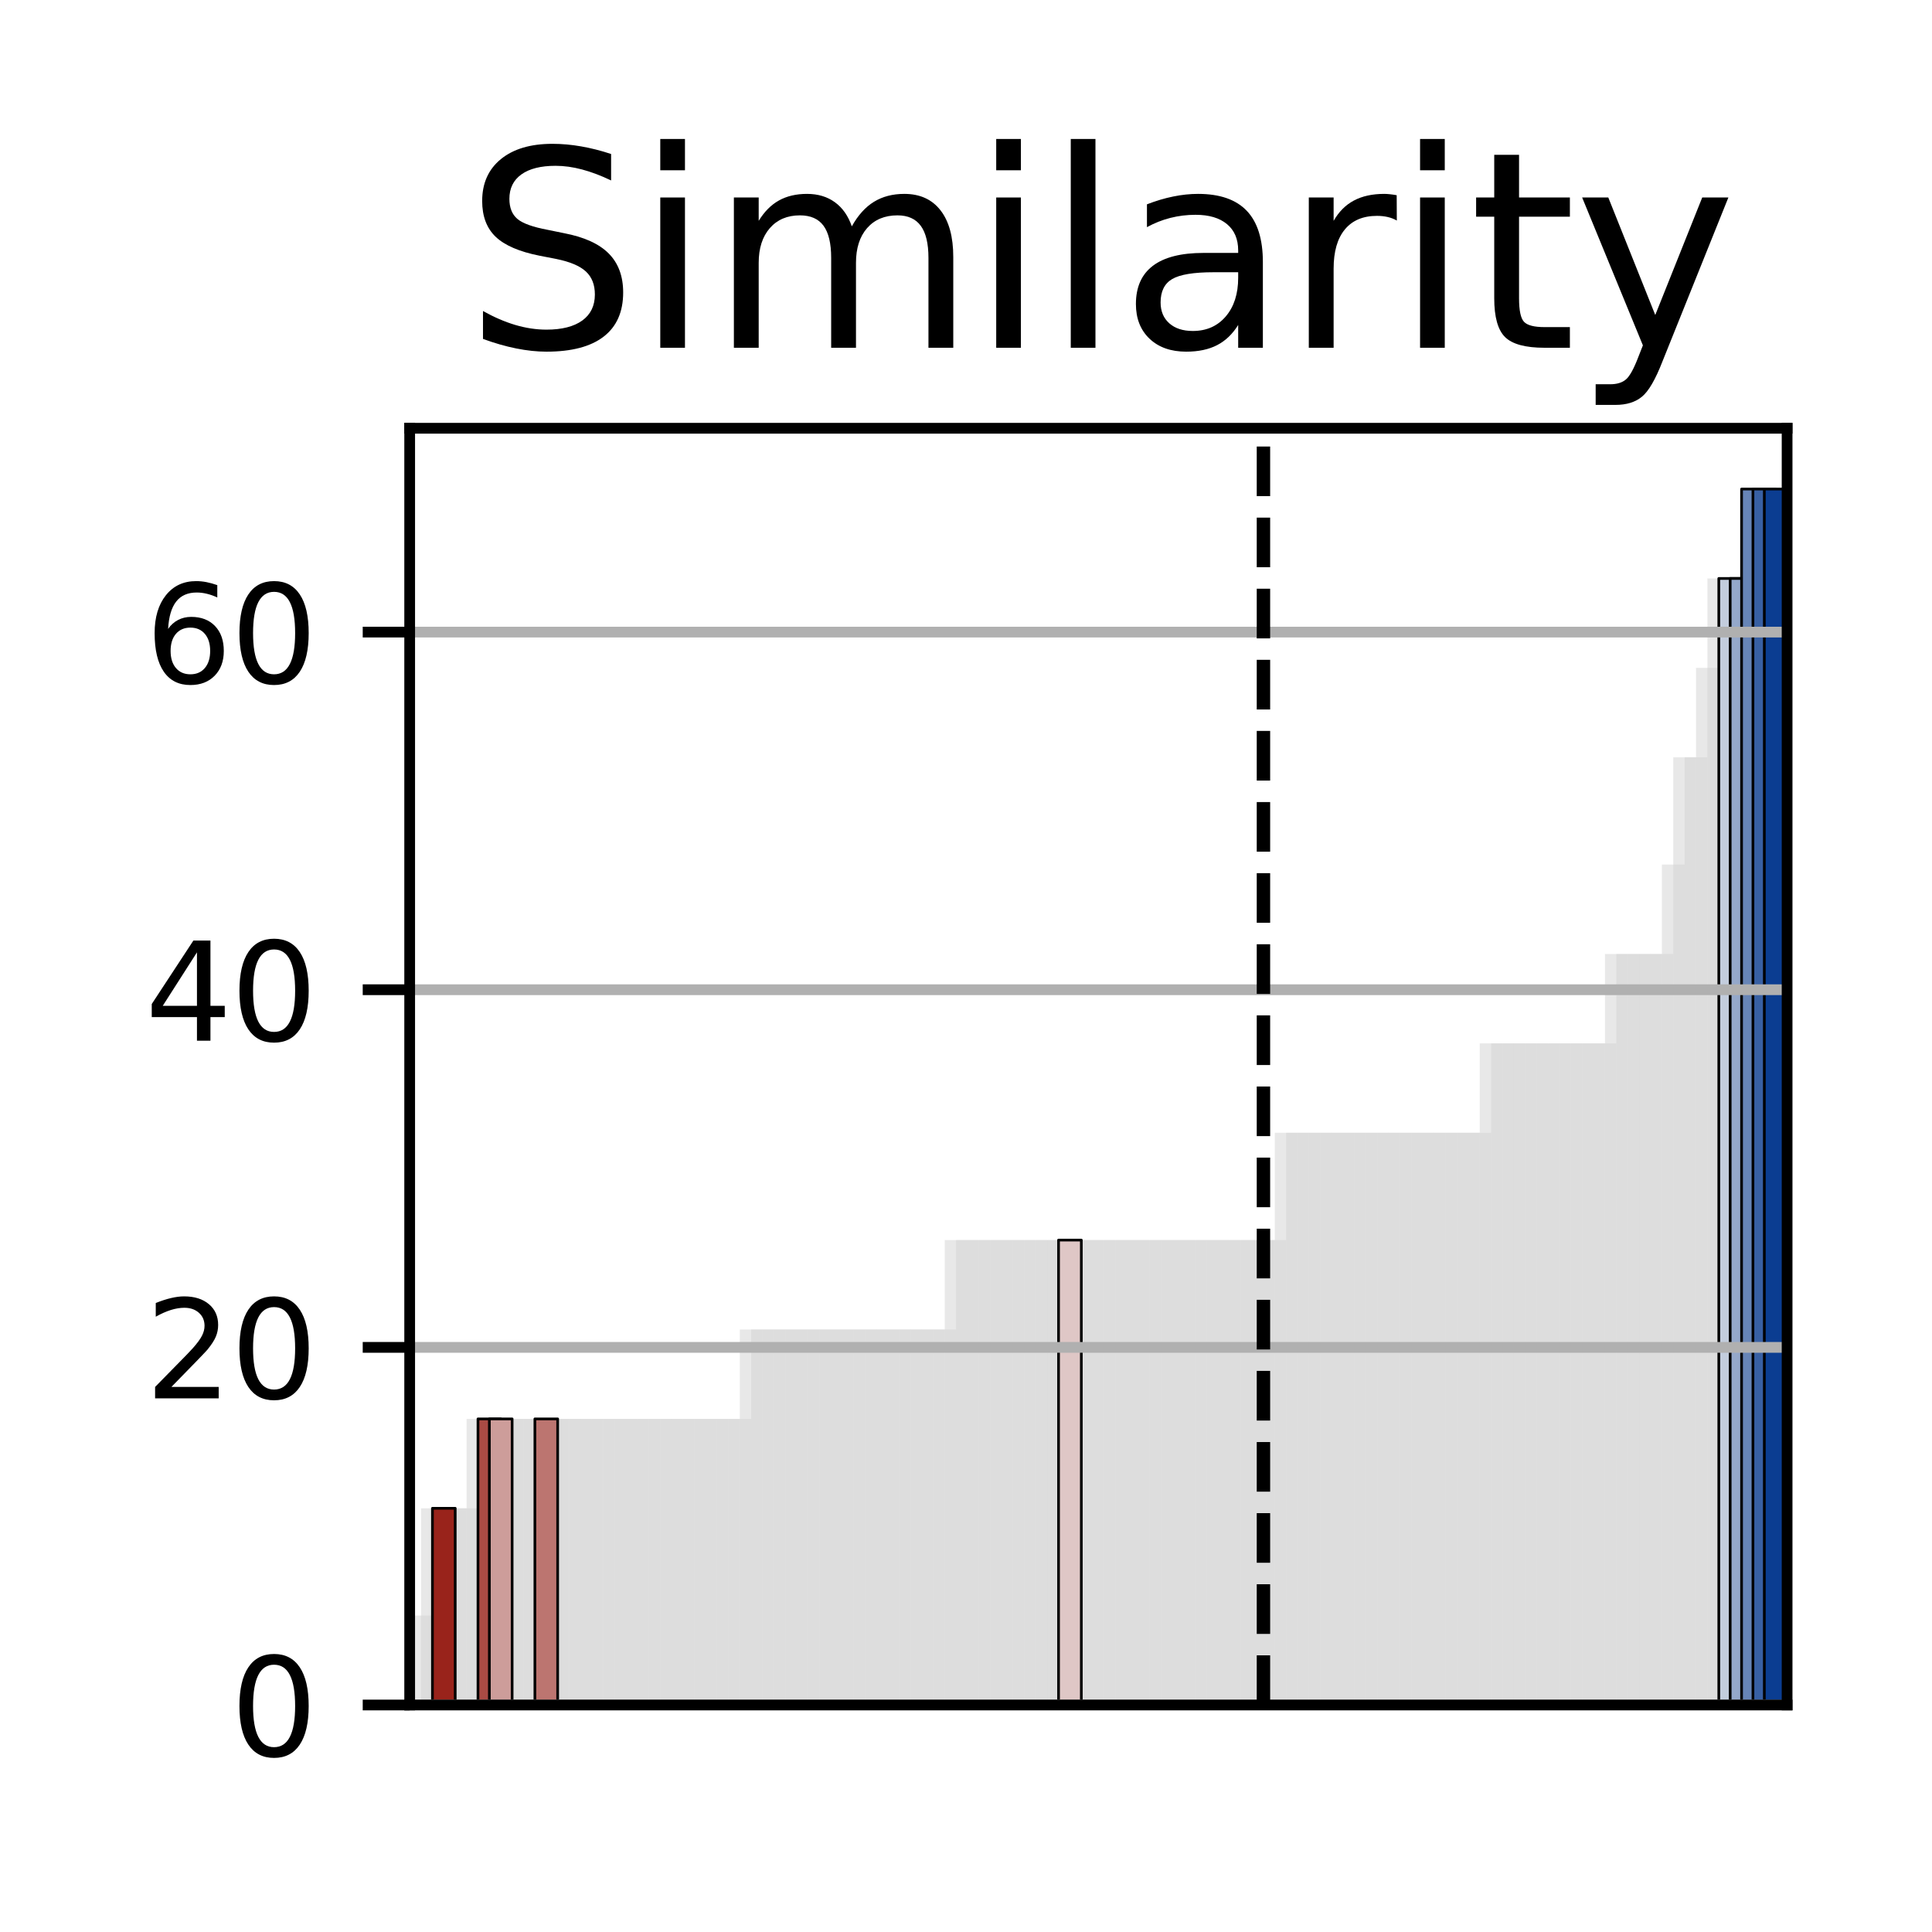 <?xml version="1.0" encoding="utf-8" standalone="no"?>
<!DOCTYPE svg PUBLIC "-//W3C//DTD SVG 1.1//EN"
  "http://www.w3.org/Graphics/SVG/1.1/DTD/svg11.dtd">
<svg xmlns:xlink="http://www.w3.org/1999/xlink" width="144pt" height="144pt" viewBox="0 0 144 144" xmlns="http://www.w3.org/2000/svg" version="1.1">
 <defs>
  <style type="text/css">*{stroke-linejoin: round; stroke-linecap: butt}</style>
 </defs>
 <g id="figure_1">
  <g id="patch_1">
   <path d="M 0 144 
L 144 144 
L 144 0 
L 0 0 
z
" style="fill: #ffffff"/>
  </g>
  <g id="axes_1">
   <g id="patch_2">
    <path d="M 30.535 127.08 
L 133.2 127.08 
L 133.2 31.92 
L 30.535 31.92 
z
" style="fill: #ffffff"/>
   </g>
   <g id="patch_3">
    <path d="M 30.535 127.08 
L 32.232 127.08 
L 32.232 120.416 
L 30.535 120.416 
z
" clip-path="url(#p4cbe5e5d40)" style="fill: #d3d3d3; opacity: 0.5"/>
   </g>
   <g id="patch_4">
    <path d="M 31.383 127.08 
L 33.08 127.08 
L 33.08 112.419 
L 31.383 112.419 
z
" clip-path="url(#p4cbe5e5d40)" style="fill: #d3d3d3; opacity: 0.5"/>
   </g>
   <g id="patch_5">
    <path d="M 32.232 127.08 
L 33.929 127.08 
L 33.929 112.419 
L 32.232 112.419 
z
" clip-path="url(#p4cbe5e5d40)" style="fill: #d3d3d3; opacity: 0.5"/>
   </g>
   <g id="patch_6">
    <path d="M 33.08 127.08 
L 34.777 127.08 
L 34.777 112.419 
L 33.08 112.419 
z
" clip-path="url(#p4cbe5e5d40)" style="fill: #d3d3d3; opacity: 0.5"/>
   </g>
   <g id="patch_7">
    <path d="M 33.929 127.08 
L 35.626 127.08 
L 35.626 112.419 
L 33.929 112.419 
z
" clip-path="url(#p4cbe5e5d40)" style="fill: #d3d3d3; opacity: 0.5"/>
   </g>
   <g id="patch_8">
    <path d="M 34.777 127.08 
L 36.474 127.08 
L 36.474 105.756 
L 34.777 105.756 
z
" clip-path="url(#p4cbe5e5d40)" style="fill: #d3d3d3; opacity: 0.5"/>
   </g>
   <g id="patch_9">
    <path d="M 35.626 127.08 
L 37.323 127.08 
L 37.323 105.756 
L 35.626 105.756 
z
" clip-path="url(#p4cbe5e5d40)" style="fill: #d3d3d3; opacity: 0.5"/>
   </g>
   <g id="patch_10">
    <path d="M 36.474 127.08 
L 38.171 127.08 
L 38.171 105.756 
L 36.474 105.756 
z
" clip-path="url(#p4cbe5e5d40)" style="fill: #d3d3d3; opacity: 0.5"/>
   </g>
   <g id="patch_11">
    <path d="M 37.323 127.08 
L 39.02 127.08 
L 39.02 105.756 
L 37.323 105.756 
z
" clip-path="url(#p4cbe5e5d40)" style="fill: #d3d3d3; opacity: 0.5"/>
   </g>
   <g id="patch_12">
    <path d="M 38.171 127.08 
L 39.868 127.08 
L 39.868 105.756 
L 38.171 105.756 
z
" clip-path="url(#p4cbe5e5d40)" style="fill: #d3d3d3; opacity: 0.5"/>
   </g>
   <g id="patch_13">
    <path d="M 39.02 127.08 
L 40.717 127.08 
L 40.717 105.756 
L 39.02 105.756 
z
" clip-path="url(#p4cbe5e5d40)" style="fill: #d3d3d3; opacity: 0.5"/>
   </g>
   <g id="patch_14">
    <path d="M 39.868 127.08 
L 41.565 127.08 
L 41.565 105.756 
L 39.868 105.756 
z
" clip-path="url(#p4cbe5e5d40)" style="fill: #d3d3d3; opacity: 0.5"/>
   </g>
   <g id="patch_15">
    <path d="M 40.717 127.08 
L 42.414 127.08 
L 42.414 105.756 
L 40.717 105.756 
z
" clip-path="url(#p4cbe5e5d40)" style="fill: #d3d3d3; opacity: 0.5"/>
   </g>
   <g id="patch_16">
    <path d="M 41.565 127.08 
L 43.262 127.08 
L 43.262 105.756 
L 41.565 105.756 
z
" clip-path="url(#p4cbe5e5d40)" style="fill: #d3d3d3; opacity: 0.5"/>
   </g>
   <g id="patch_17">
    <path d="M 42.414 127.08 
L 44.111 127.08 
L 44.111 105.756 
L 42.414 105.756 
z
" clip-path="url(#p4cbe5e5d40)" style="fill: #d3d3d3; opacity: 0.5"/>
   </g>
   <g id="patch_18">
    <path d="M 43.262 127.08 
L 44.959 127.08 
L 44.959 105.756 
L 43.262 105.756 
z
" clip-path="url(#p4cbe5e5d40)" style="fill: #d3d3d3; opacity: 0.5"/>
   </g>
   <g id="patch_19">
    <path d="M 44.111 127.08 
L 45.807 127.08 
L 45.807 105.756 
L 44.111 105.756 
z
" clip-path="url(#p4cbe5e5d40)" style="fill: #d3d3d3; opacity: 0.5"/>
   </g>
   <g id="patch_20">
    <path d="M 44.959 127.08 
L 46.656 127.08 
L 46.656 105.756 
L 44.959 105.756 
z
" clip-path="url(#p4cbe5e5d40)" style="fill: #d3d3d3; opacity: 0.5"/>
   </g>
   <g id="patch_21">
    <path d="M 45.807 127.08 
L 47.504 127.08 
L 47.504 105.756 
L 45.807 105.756 
z
" clip-path="url(#p4cbe5e5d40)" style="fill: #d3d3d3; opacity: 0.5"/>
   </g>
   <g id="patch_22">
    <path d="M 46.656 127.08 
L 48.353 127.08 
L 48.353 105.756 
L 46.656 105.756 
z
" clip-path="url(#p4cbe5e5d40)" style="fill: #d3d3d3; opacity: 0.5"/>
   </g>
   <g id="patch_23">
    <path d="M 47.504 127.08 
L 49.201 127.08 
L 49.201 105.756 
L 47.504 105.756 
z
" clip-path="url(#p4cbe5e5d40)" style="fill: #d3d3d3; opacity: 0.5"/>
   </g>
   <g id="patch_24">
    <path d="M 48.353 127.08 
L 50.05 127.08 
L 50.05 105.756 
L 48.353 105.756 
z
" clip-path="url(#p4cbe5e5d40)" style="fill: #d3d3d3; opacity: 0.5"/>
   </g>
   <g id="patch_25">
    <path d="M 49.201 127.08 
L 50.898 127.08 
L 50.898 105.756 
L 49.201 105.756 
z
" clip-path="url(#p4cbe5e5d40)" style="fill: #d3d3d3; opacity: 0.5"/>
   </g>
   <g id="patch_26">
    <path d="M 50.05 127.08 
L 51.747 127.08 
L 51.747 105.756 
L 50.05 105.756 
z
" clip-path="url(#p4cbe5e5d40)" style="fill: #d3d3d3; opacity: 0.5"/>
   </g>
   <g id="patch_27">
    <path d="M 50.898 127.08 
L 52.595 127.08 
L 52.595 105.756 
L 50.898 105.756 
z
" clip-path="url(#p4cbe5e5d40)" style="fill: #d3d3d3; opacity: 0.5"/>
   </g>
   <g id="patch_28">
    <path d="M 51.747 127.08 
L 53.444 127.08 
L 53.444 105.756 
L 51.747 105.756 
z
" clip-path="url(#p4cbe5e5d40)" style="fill: #d3d3d3; opacity: 0.5"/>
   </g>
   <g id="patch_29">
    <path d="M 52.595 127.08 
L 54.292 127.08 
L 54.292 105.756 
L 52.595 105.756 
z
" clip-path="url(#p4cbe5e5d40)" style="fill: #d3d3d3; opacity: 0.5"/>
   </g>
   <g id="patch_30">
    <path d="M 53.444 127.08 
L 55.141 127.08 
L 55.141 105.756 
L 53.444 105.756 
z
" clip-path="url(#p4cbe5e5d40)" style="fill: #d3d3d3; opacity: 0.5"/>
   </g>
   <g id="patch_31">
    <path d="M 54.292 127.08 
L 55.989 127.08 
L 55.989 105.756 
L 54.292 105.756 
z
" clip-path="url(#p4cbe5e5d40)" style="fill: #d3d3d3; opacity: 0.5"/>
   </g>
   <g id="patch_32">
    <path d="M 55.141 127.08 
L 56.838 127.08 
L 56.838 99.092 
L 55.141 99.092 
z
" clip-path="url(#p4cbe5e5d40)" style="fill: #d3d3d3; opacity: 0.5"/>
   </g>
   <g id="patch_33">
    <path d="M 55.989 127.08 
L 57.686 127.08 
L 57.686 99.092 
L 55.989 99.092 
z
" clip-path="url(#p4cbe5e5d40)" style="fill: #d3d3d3; opacity: 0.5"/>
   </g>
   <g id="patch_34">
    <path d="M 56.838 127.08 
L 58.535 127.08 
L 58.535 99.092 
L 56.838 99.092 
z
" clip-path="url(#p4cbe5e5d40)" style="fill: #d3d3d3; opacity: 0.5"/>
   </g>
   <g id="patch_35">
    <path d="M 57.686 127.08 
L 59.383 127.08 
L 59.383 99.092 
L 57.686 99.092 
z
" clip-path="url(#p4cbe5e5d40)" style="fill: #d3d3d3; opacity: 0.5"/>
   </g>
   <g id="patch_36">
    <path d="M 58.535 127.08 
L 60.231 127.08 
L 60.231 99.092 
L 58.535 99.092 
z
" clip-path="url(#p4cbe5e5d40)" style="fill: #d3d3d3; opacity: 0.5"/>
   </g>
   <g id="patch_37">
    <path d="M 59.383 127.08 
L 61.08 127.08 
L 61.08 99.092 
L 59.383 99.092 
z
" clip-path="url(#p4cbe5e5d40)" style="fill: #d3d3d3; opacity: 0.5"/>
   </g>
   <g id="patch_38">
    <path d="M 60.231 127.08 
L 61.928 127.08 
L 61.928 99.092 
L 60.231 99.092 
z
" clip-path="url(#p4cbe5e5d40)" style="fill: #d3d3d3; opacity: 0.5"/>
   </g>
   <g id="patch_39">
    <path d="M 61.08 127.08 
L 62.777 127.08 
L 62.777 99.092 
L 61.08 99.092 
z
" clip-path="url(#p4cbe5e5d40)" style="fill: #d3d3d3; opacity: 0.5"/>
   </g>
   <g id="patch_40">
    <path d="M 61.928 127.08 
L 63.625 127.08 
L 63.625 99.092 
L 61.928 99.092 
z
" clip-path="url(#p4cbe5e5d40)" style="fill: #d3d3d3; opacity: 0.5"/>
   </g>
   <g id="patch_41">
    <path d="M 62.777 127.08 
L 64.474 127.08 
L 64.474 99.092 
L 62.777 99.092 
z
" clip-path="url(#p4cbe5e5d40)" style="fill: #d3d3d3; opacity: 0.5"/>
   </g>
   <g id="patch_42">
    <path d="M 63.625 127.08 
L 65.322 127.08 
L 65.322 99.092 
L 63.625 99.092 
z
" clip-path="url(#p4cbe5e5d40)" style="fill: #d3d3d3; opacity: 0.5"/>
   </g>
   <g id="patch_43">
    <path d="M 64.474 127.08 
L 66.171 127.08 
L 66.171 99.092 
L 64.474 99.092 
z
" clip-path="url(#p4cbe5e5d40)" style="fill: #d3d3d3; opacity: 0.5"/>
   </g>
   <g id="patch_44">
    <path d="M 65.322 127.08 
L 67.019 127.08 
L 67.019 99.092 
L 65.322 99.092 
z
" clip-path="url(#p4cbe5e5d40)" style="fill: #d3d3d3; opacity: 0.5"/>
   </g>
   <g id="patch_45">
    <path d="M 66.171 127.08 
L 67.868 127.08 
L 67.868 99.092 
L 66.171 99.092 
z
" clip-path="url(#p4cbe5e5d40)" style="fill: #d3d3d3; opacity: 0.5"/>
   </g>
   <g id="patch_46">
    <path d="M 67.019 127.08 
L 68.716 127.08 
L 68.716 99.092 
L 67.019 99.092 
z
" clip-path="url(#p4cbe5e5d40)" style="fill: #d3d3d3; opacity: 0.5"/>
   </g>
   <g id="patch_47">
    <path d="M 67.868 127.08 
L 69.565 127.08 
L 69.565 99.092 
L 67.868 99.092 
z
" clip-path="url(#p4cbe5e5d40)" style="fill: #d3d3d3; opacity: 0.5"/>
   </g>
   <g id="patch_48">
    <path d="M 68.716 127.08 
L 70.413 127.08 
L 70.413 99.092 
L 68.716 99.092 
z
" clip-path="url(#p4cbe5e5d40)" style="fill: #d3d3d3; opacity: 0.5"/>
   </g>
   <g id="patch_49">
    <path d="M 69.565 127.08 
L 71.262 127.08 
L 71.262 99.092 
L 69.565 99.092 
z
" clip-path="url(#p4cbe5e5d40)" style="fill: #d3d3d3; opacity: 0.5"/>
   </g>
   <g id="patch_50">
    <path d="M 70.413 127.08 
L 72.11 127.08 
L 72.11 92.428 
L 70.413 92.428 
z
" clip-path="url(#p4cbe5e5d40)" style="fill: #d3d3d3; opacity: 0.5"/>
   </g>
   <g id="patch_51">
    <path d="M 71.262 127.08 
L 72.959 127.08 
L 72.959 92.428 
L 71.262 92.428 
z
" clip-path="url(#p4cbe5e5d40)" style="fill: #d3d3d3; opacity: 0.5"/>
   </g>
   <g id="patch_52">
    <path d="M 72.11 127.08 
L 73.807 127.08 
L 73.807 92.428 
L 72.11 92.428 
z
" clip-path="url(#p4cbe5e5d40)" style="fill: #d3d3d3; opacity: 0.5"/>
   </g>
   <g id="patch_53">
    <path d="M 72.959 127.08 
L 74.655 127.08 
L 74.655 92.428 
L 72.959 92.428 
z
" clip-path="url(#p4cbe5e5d40)" style="fill: #d3d3d3; opacity: 0.5"/>
   </g>
   <g id="patch_54">
    <path d="M 73.807 127.08 
L 75.504 127.08 
L 75.504 92.428 
L 73.807 92.428 
z
" clip-path="url(#p4cbe5e5d40)" style="fill: #d3d3d3; opacity: 0.5"/>
   </g>
   <g id="patch_55">
    <path d="M 74.655 127.08 
L 76.352 127.08 
L 76.352 92.428 
L 74.655 92.428 
z
" clip-path="url(#p4cbe5e5d40)" style="fill: #d3d3d3; opacity: 0.5"/>
   </g>
   <g id="patch_56">
    <path d="M 75.504 127.08 
L 77.201 127.08 
L 77.201 92.428 
L 75.504 92.428 
z
" clip-path="url(#p4cbe5e5d40)" style="fill: #d3d3d3; opacity: 0.5"/>
   </g>
   <g id="patch_57">
    <path d="M 76.352 127.08 
L 78.049 127.08 
L 78.049 92.428 
L 76.352 92.428 
z
" clip-path="url(#p4cbe5e5d40)" style="fill: #d3d3d3; opacity: 0.5"/>
   </g>
   <g id="patch_58">
    <path d="M 77.201 127.08 
L 78.898 127.08 
L 78.898 92.428 
L 77.201 92.428 
z
" clip-path="url(#p4cbe5e5d40)" style="fill: #d3d3d3; opacity: 0.5"/>
   </g>
   <g id="patch_59">
    <path d="M 78.049 127.08 
L 79.746 127.08 
L 79.746 92.428 
L 78.049 92.428 
z
" clip-path="url(#p4cbe5e5d40)" style="fill: #d3d3d3; opacity: 0.5"/>
   </g>
   <g id="patch_60">
    <path d="M 78.898 127.08 
L 80.595 127.08 
L 80.595 92.428 
L 78.898 92.428 
z
" clip-path="url(#p4cbe5e5d40)" style="fill: #d3d3d3; opacity: 0.5"/>
   </g>
   <g id="patch_61">
    <path d="M 79.746 127.08 
L 81.443 127.08 
L 81.443 92.428 
L 79.746 92.428 
z
" clip-path="url(#p4cbe5e5d40)" style="fill: #d3d3d3; opacity: 0.5"/>
   </g>
   <g id="patch_62">
    <path d="M 80.595 127.08 
L 82.292 127.08 
L 82.292 92.428 
L 80.595 92.428 
z
" clip-path="url(#p4cbe5e5d40)" style="fill: #d3d3d3; opacity: 0.5"/>
   </g>
   <g id="patch_63">
    <path d="M 81.443 127.08 
L 83.14 127.08 
L 83.14 92.428 
L 81.443 92.428 
z
" clip-path="url(#p4cbe5e5d40)" style="fill: #d3d3d3; opacity: 0.5"/>
   </g>
   <g id="patch_64">
    <path d="M 82.292 127.08 
L 83.989 127.08 
L 83.989 92.428 
L 82.292 92.428 
z
" clip-path="url(#p4cbe5e5d40)" style="fill: #d3d3d3; opacity: 0.5"/>
   </g>
   <g id="patch_65">
    <path d="M 83.14 127.08 
L 84.837 127.08 
L 84.837 92.428 
L 83.14 92.428 
z
" clip-path="url(#p4cbe5e5d40)" style="fill: #d3d3d3; opacity: 0.5"/>
   </g>
   <g id="patch_66">
    <path d="M 83.989 127.08 
L 85.686 127.08 
L 85.686 92.428 
L 83.989 92.428 
z
" clip-path="url(#p4cbe5e5d40)" style="fill: #d3d3d3; opacity: 0.5"/>
   </g>
   <g id="patch_67">
    <path d="M 84.837 127.08 
L 86.534 127.08 
L 86.534 92.428 
L 84.837 92.428 
z
" clip-path="url(#p4cbe5e5d40)" style="fill: #d3d3d3; opacity: 0.5"/>
   </g>
   <g id="patch_68">
    <path d="M 85.686 127.08 
L 87.383 127.08 
L 87.383 92.428 
L 85.686 92.428 
z
" clip-path="url(#p4cbe5e5d40)" style="fill: #d3d3d3; opacity: 0.5"/>
   </g>
   <g id="patch_69">
    <path d="M 86.534 127.08 
L 88.231 127.08 
L 88.231 92.428 
L 86.534 92.428 
z
" clip-path="url(#p4cbe5e5d40)" style="fill: #d3d3d3; opacity: 0.5"/>
   </g>
   <g id="patch_70">
    <path d="M 87.383 127.08 
L 89.08 127.08 
L 89.08 92.428 
L 87.383 92.428 
z
" clip-path="url(#p4cbe5e5d40)" style="fill: #d3d3d3; opacity: 0.5"/>
   </g>
   <g id="patch_71">
    <path d="M 88.231 127.08 
L 89.928 127.08 
L 89.928 92.428 
L 88.231 92.428 
z
" clip-path="url(#p4cbe5e5d40)" style="fill: #d3d3d3; opacity: 0.5"/>
   </g>
   <g id="patch_72">
    <path d="M 89.08 127.08 
L 90.776 127.08 
L 90.776 92.428 
L 89.08 92.428 
z
" clip-path="url(#p4cbe5e5d40)" style="fill: #d3d3d3; opacity: 0.5"/>
   </g>
   <g id="patch_73">
    <path d="M 89.928 127.08 
L 91.625 127.08 
L 91.625 92.428 
L 89.928 92.428 
z
" clip-path="url(#p4cbe5e5d40)" style="fill: #d3d3d3; opacity: 0.5"/>
   </g>
   <g id="patch_74">
    <path d="M 90.776 127.08 
L 92.473 127.08 
L 92.473 92.428 
L 90.776 92.428 
z
" clip-path="url(#p4cbe5e5d40)" style="fill: #d3d3d3; opacity: 0.5"/>
   </g>
   <g id="patch_75">
    <path d="M 91.625 127.08 
L 93.322 127.08 
L 93.322 92.428 
L 91.625 92.428 
z
" clip-path="url(#p4cbe5e5d40)" style="fill: #d3d3d3; opacity: 0.5"/>
   </g>
   <g id="patch_76">
    <path d="M 92.473 127.08 
L 94.17 127.08 
L 94.17 92.428 
L 92.473 92.428 
z
" clip-path="url(#p4cbe5e5d40)" style="fill: #d3d3d3; opacity: 0.5"/>
   </g>
   <g id="patch_77">
    <path d="M 93.322 127.08 
L 95.019 127.08 
L 95.019 92.428 
L 93.322 92.428 
z
" clip-path="url(#p4cbe5e5d40)" style="fill: #d3d3d3; opacity: 0.5"/>
   </g>
   <g id="patch_78">
    <path d="M 94.17 127.08 
L 95.867 127.08 
L 95.867 92.428 
L 94.17 92.428 
z
" clip-path="url(#p4cbe5e5d40)" style="fill: #d3d3d3; opacity: 0.5"/>
   </g>
   <g id="patch_79">
    <path d="M 95.019 127.08 
L 96.716 127.08 
L 96.716 84.431 
L 95.019 84.431 
z
" clip-path="url(#p4cbe5e5d40)" style="fill: #d3d3d3; opacity: 0.5"/>
   </g>
   <g id="patch_80">
    <path d="M 95.867 127.08 
L 97.564 127.08 
L 97.564 84.431 
L 95.867 84.431 
z
" clip-path="url(#p4cbe5e5d40)" style="fill: #d3d3d3; opacity: 0.5"/>
   </g>
   <g id="patch_81">
    <path d="M 96.716 127.08 
L 98.413 127.08 
L 98.413 84.431 
L 96.716 84.431 
z
" clip-path="url(#p4cbe5e5d40)" style="fill: #d3d3d3; opacity: 0.5"/>
   </g>
   <g id="patch_82">
    <path d="M 97.564 127.08 
L 99.261 127.08 
L 99.261 84.431 
L 97.564 84.431 
z
" clip-path="url(#p4cbe5e5d40)" style="fill: #d3d3d3; opacity: 0.5"/>
   </g>
   <g id="patch_83">
    <path d="M 98.413 127.08 
L 100.11 127.08 
L 100.11 84.431 
L 98.413 84.431 
z
" clip-path="url(#p4cbe5e5d40)" style="fill: #d3d3d3; opacity: 0.5"/>
   </g>
   <g id="patch_84">
    <path d="M 99.261 127.08 
L 100.958 127.08 
L 100.958 84.431 
L 99.261 84.431 
z
" clip-path="url(#p4cbe5e5d40)" style="fill: #d3d3d3; opacity: 0.5"/>
   </g>
   <g id="patch_85">
    <path d="M 100.11 127.08 
L 101.807 127.08 
L 101.807 84.431 
L 100.11 84.431 
z
" clip-path="url(#p4cbe5e5d40)" style="fill: #d3d3d3; opacity: 0.5"/>
   </g>
   <g id="patch_86">
    <path d="M 100.958 127.08 
L 102.655 127.08 
L 102.655 84.431 
L 100.958 84.431 
z
" clip-path="url(#p4cbe5e5d40)" style="fill: #d3d3d3; opacity: 0.5"/>
   </g>
   <g id="patch_87">
    <path d="M 101.807 127.08 
L 103.504 127.08 
L 103.504 84.431 
L 101.807 84.431 
z
" clip-path="url(#p4cbe5e5d40)" style="fill: #d3d3d3; opacity: 0.5"/>
   </g>
   <g id="patch_88">
    <path d="M 102.655 127.08 
L 104.352 127.08 
L 104.352 84.431 
L 102.655 84.431 
z
" clip-path="url(#p4cbe5e5d40)" style="fill: #d3d3d3; opacity: 0.5"/>
   </g>
   <g id="patch_89">
    <path d="M 103.504 127.08 
L 105.2 127.08 
L 105.2 84.431 
L 103.504 84.431 
z
" clip-path="url(#p4cbe5e5d40)" style="fill: #d3d3d3; opacity: 0.5"/>
   </g>
   <g id="patch_90">
    <path d="M 104.352 127.08 
L 106.049 127.08 
L 106.049 84.431 
L 104.352 84.431 
z
" clip-path="url(#p4cbe5e5d40)" style="fill: #d3d3d3; opacity: 0.5"/>
   </g>
   <g id="patch_91">
    <path d="M 105.2 127.08 
L 106.897 127.08 
L 106.897 84.431 
L 105.2 84.431 
z
" clip-path="url(#p4cbe5e5d40)" style="fill: #d3d3d3; opacity: 0.5"/>
   </g>
   <g id="patch_92">
    <path d="M 106.049 127.08 
L 107.746 127.08 
L 107.746 84.431 
L 106.049 84.431 
z
" clip-path="url(#p4cbe5e5d40)" style="fill: #d3d3d3; opacity: 0.5"/>
   </g>
   <g id="patch_93">
    <path d="M 106.897 127.08 
L 108.594 127.08 
L 108.594 84.431 
L 106.897 84.431 
z
" clip-path="url(#p4cbe5e5d40)" style="fill: #d3d3d3; opacity: 0.5"/>
   </g>
   <g id="patch_94">
    <path d="M 107.746 127.08 
L 109.443 127.08 
L 109.443 84.431 
L 107.746 84.431 
z
" clip-path="url(#p4cbe5e5d40)" style="fill: #d3d3d3; opacity: 0.5"/>
   </g>
   <g id="patch_95">
    <path d="M 108.594 127.08 
L 110.291 127.08 
L 110.291 84.431 
L 108.594 84.431 
z
" clip-path="url(#p4cbe5e5d40)" style="fill: #d3d3d3; opacity: 0.5"/>
   </g>
   <g id="patch_96">
    <path d="M 109.443 127.08 
L 111.14 127.08 
L 111.14 84.431 
L 109.443 84.431 
z
" clip-path="url(#p4cbe5e5d40)" style="fill: #d3d3d3; opacity: 0.5"/>
   </g>
   <g id="patch_97">
    <path d="M 110.291 127.08 
L 111.988 127.08 
L 111.988 77.767 
L 110.291 77.767 
z
" clip-path="url(#p4cbe5e5d40)" style="fill: #d3d3d3; opacity: 0.5"/>
   </g>
   <g id="patch_98">
    <path d="M 111.14 127.08 
L 112.837 127.08 
L 112.837 77.767 
L 111.14 77.767 
z
" clip-path="url(#p4cbe5e5d40)" style="fill: #d3d3d3; opacity: 0.5"/>
   </g>
   <g id="patch_99">
    <path d="M 111.988 127.08 
L 113.685 127.08 
L 113.685 77.767 
L 111.988 77.767 
z
" clip-path="url(#p4cbe5e5d40)" style="fill: #d3d3d3; opacity: 0.5"/>
   </g>
   <g id="patch_100">
    <path d="M 112.837 127.08 
L 114.534 127.08 
L 114.534 77.767 
L 112.837 77.767 
z
" clip-path="url(#p4cbe5e5d40)" style="fill: #d3d3d3; opacity: 0.5"/>
   </g>
   <g id="patch_101">
    <path d="M 113.685 127.08 
L 115.382 127.08 
L 115.382 77.767 
L 113.685 77.767 
z
" clip-path="url(#p4cbe5e5d40)" style="fill: #d3d3d3; opacity: 0.5"/>
   </g>
   <g id="patch_102">
    <path d="M 114.534 127.08 
L 116.231 127.08 
L 116.231 77.767 
L 114.534 77.767 
z
" clip-path="url(#p4cbe5e5d40)" style="fill: #d3d3d3; opacity: 0.5"/>
   </g>
   <g id="patch_103">
    <path d="M 115.382 127.08 
L 117.079 127.08 
L 117.079 77.767 
L 115.382 77.767 
z
" clip-path="url(#p4cbe5e5d40)" style="fill: #d3d3d3; opacity: 0.5"/>
   </g>
   <g id="patch_104">
    <path d="M 116.231 127.08 
L 117.928 127.08 
L 117.928 77.767 
L 116.231 77.767 
z
" clip-path="url(#p4cbe5e5d40)" style="fill: #d3d3d3; opacity: 0.5"/>
   </g>
   <g id="patch_105">
    <path d="M 117.079 127.08 
L 118.776 127.08 
L 118.776 77.767 
L 117.079 77.767 
z
" clip-path="url(#p4cbe5e5d40)" style="fill: #d3d3d3; opacity: 0.5"/>
   </g>
   <g id="patch_106">
    <path d="M 117.928 127.08 
L 119.624 127.08 
L 119.624 77.767 
L 117.928 77.767 
z
" clip-path="url(#p4cbe5e5d40)" style="fill: #d3d3d3; opacity: 0.5"/>
   </g>
   <g id="patch_107">
    <path d="M 118.776 127.08 
L 120.473 127.08 
L 120.473 77.767 
L 118.776 77.767 
z
" clip-path="url(#p4cbe5e5d40)" style="fill: #d3d3d3; opacity: 0.5"/>
   </g>
   <g id="patch_108">
    <path d="M 119.624 127.08 
L 121.321 127.08 
L 121.321 71.104 
L 119.624 71.104 
z
" clip-path="url(#p4cbe5e5d40)" style="fill: #d3d3d3; opacity: 0.5"/>
   </g>
   <g id="patch_109">
    <path d="M 120.473 127.08 
L 122.17 127.08 
L 122.17 71.104 
L 120.473 71.104 
z
" clip-path="url(#p4cbe5e5d40)" style="fill: #d3d3d3; opacity: 0.5"/>
   </g>
   <g id="patch_110">
    <path d="M 121.321 127.08 
L 123.018 127.08 
L 123.018 71.104 
L 121.321 71.104 
z
" clip-path="url(#p4cbe5e5d40)" style="fill: #d3d3d3; opacity: 0.5"/>
   </g>
   <g id="patch_111">
    <path d="M 122.17 127.08 
L 123.867 127.08 
L 123.867 71.104 
L 122.17 71.104 
z
" clip-path="url(#p4cbe5e5d40)" style="fill: #d3d3d3; opacity: 0.5"/>
   </g>
   <g id="patch_112">
    <path d="M 123.018 127.08 
L 124.715 127.08 
L 124.715 71.104 
L 123.018 71.104 
z
" clip-path="url(#p4cbe5e5d40)" style="fill: #d3d3d3; opacity: 0.5"/>
   </g>
   <g id="patch_113">
    <path d="M 123.867 127.08 
L 125.564 127.08 
L 125.564 64.44 
L 123.867 64.44 
z
" clip-path="url(#p4cbe5e5d40)" style="fill: #d3d3d3; opacity: 0.5"/>
   </g>
   <g id="patch_114">
    <path d="M 124.715 127.08 
L 126.412 127.08 
L 126.412 56.443 
L 124.715 56.443 
z
" clip-path="url(#p4cbe5e5d40)" style="fill: #d3d3d3; opacity: 0.5"/>
   </g>
   <g id="patch_115">
    <path d="M 125.564 127.08 
L 127.261 127.08 
L 127.261 56.443 
L 125.564 56.443 
z
" clip-path="url(#p4cbe5e5d40)" style="fill: #d3d3d3; opacity: 0.5"/>
   </g>
   <g id="patch_116">
    <path d="M 126.412 127.08 
L 128.109 127.08 
L 128.109 49.779 
L 126.412 49.779 
z
" clip-path="url(#p4cbe5e5d40)" style="fill: #d3d3d3; opacity: 0.5"/>
   </g>
   <g id="patch_117">
    <path d="M 127.261 127.08 
L 128.958 127.08 
L 128.958 43.115 
L 127.261 43.115 
z
" clip-path="url(#p4cbe5e5d40)" style="fill: #d3d3d3; opacity: 0.5"/>
   </g>
   <g id="patch_118">
    <path d="M 128.109 127.08 
L 129.806 127.08 
L 129.806 43.115 
L 128.109 43.115 
z
" clip-path="url(#p4cbe5e5d40)" style="fill: #d3d3d3; opacity: 0.5"/>
   </g>
   <g id="patch_119">
    <path d="M 128.958 127.08 
L 130.655 127.08 
L 130.655 43.115 
L 128.958 43.115 
z
" clip-path="url(#p4cbe5e5d40)" style="fill: #d3d3d3; opacity: 0.5"/>
   </g>
   <g id="patch_120">
    <path d="M 129.806 127.08 
L 131.503 127.08 
L 131.503 36.451 
L 129.806 36.451 
z
" clip-path="url(#p4cbe5e5d40)" style="fill: #d3d3d3; opacity: 0.5"/>
   </g>
   <g id="patch_121">
    <path d="M 130.655 127.08 
L 132.352 127.08 
L 132.352 36.451 
L 130.655 36.451 
z
" clip-path="url(#p4cbe5e5d40)" style="fill: #d3d3d3; opacity: 0.5"/>
   </g>
   <g id="patch_122">
    <path d="M 131.503 127.08 
L 133.2 127.08 
L 133.2 36.451 
L 131.503 36.451 
z
" clip-path="url(#p4cbe5e5d40)" style="fill: #d3d3d3; opacity: 0.5"/>
   </g>
   <g id="patch_123">
    <path d="M 32.232 127.08 
L 33.929 127.08 
L 33.929 112.419 
L 32.232 112.419 
z
" clip-path="url(#p4cbe5e5d40)" style="fill: #99231b; stroke: #000000; stroke-width: 0.2; stroke-linejoin: miter"/>
   </g>
   <g id="patch_124">
    <path d="M 35.626 127.08 
L 37.323 127.08 
L 37.323 105.756 
L 35.626 105.756 
z
" clip-path="url(#p4cbe5e5d40)" style="fill: #aa4b44; stroke: #000000; stroke-width: 0.2; stroke-linejoin: miter"/>
   </g>
   <g id="patch_125">
    <path d="M 36.474 127.08 
L 38.171 127.08 
L 38.171 105.756 
L 36.474 105.756 
z
" clip-path="url(#p4cbe5e5d40)" style="fill: #cd9d9a; stroke: #000000; stroke-width: 0.2; stroke-linejoin: miter"/>
   </g>
   <g id="patch_126">
    <path d="M 39.868 127.08 
L 41.565 127.08 
L 41.565 105.756 
L 39.868 105.756 
z
" clip-path="url(#p4cbe5e5d40)" style="fill: #bc7570; stroke: #000000; stroke-width: 0.2; stroke-linejoin: miter"/>
   </g>
   <g id="patch_127">
    <path d="M 78.898 127.08 
L 80.595 127.08 
L 80.595 92.428 
L 78.898 92.428 
z
" clip-path="url(#p4cbe5e5d40)" style="fill: #dfc7c6; stroke: #000000; stroke-width: 0.2; stroke-linejoin: miter"/>
   </g>
   <g id="patch_128">
    <path d="M 128.109 127.08 
L 129.806 127.08 
L 129.806 43.115 
L 128.109 43.115 
z
" clip-path="url(#p4cbe5e5d40)" style="fill: #c3cddd; stroke: #000000; stroke-width: 0.2; stroke-linejoin: miter"/>
   </g>
   <g id="patch_129">
    <path d="M 128.958 127.08 
L 130.655 127.08 
L 130.655 43.115 
L 128.958 43.115 
z
" clip-path="url(#p4cbe5e5d40)" style="fill: #94a8ca; stroke: #000000; stroke-width: 0.2; stroke-linejoin: miter"/>
   </g>
   <g id="patch_130">
    <path d="M 129.806 127.08 
L 131.503 127.08 
L 131.503 36.451 
L 129.806 36.451 
z
" clip-path="url(#p4cbe5e5d40)" style="fill: #6785b7; stroke: #000000; stroke-width: 0.2; stroke-linejoin: miter"/>
   </g>
   <g id="patch_131">
    <path d="M 130.655 127.08 
L 132.352 127.08 
L 132.352 36.451 
L 130.655 36.451 
z
" clip-path="url(#p4cbe5e5d40)" style="fill: #3860a3; stroke: #000000; stroke-width: 0.2; stroke-linejoin: miter"/>
   </g>
   <g id="patch_132">
    <path d="M 131.503 127.08 
L 133.2 127.08 
L 133.2 36.451 
L 131.503 36.451 
z
" clip-path="url(#p4cbe5e5d40)" style="fill: #0b3d91; stroke: #000000; stroke-width: 0.2; stroke-linejoin: miter"/>
   </g>
   <g id="matplotlib.axis_1"/>
   <g id="matplotlib.axis_2">
    <g id="ytick_1">
     <g id="line2d_1">
      <path d="M 30.535 127.08 
L 133.2 127.08 
" clip-path="url(#p4cbe5e5d40)" style="fill: none; stroke: #b0b0b0; stroke-width: 0.8; stroke-linecap: square"/>
     </g>
     <g id="line2d_2">
      <defs>
       <path id="m064a062a70" d="M 0 0 
L -3.5 0 
" style="stroke: #000000; stroke-width: 0.8"/>
      </defs>
      <g>
       <use xlink:href="#m064a062a70" x="30.535" y="127.08" style="stroke: #000000; stroke-width: 0.8"/>
      </g>
     </g>
     <g id="text_1">
      <!-- 0 -->
      <g transform="translate(17.172 130.879) scale(0.1 -0.1)">
       <defs>
        <path id="DejaVuSans-30" d="M 2034 4250 
Q 1547 4250 1301 3770 
Q 1056 3291 1056 2328 
Q 1056 1369 1301 889 
Q 1547 409 2034 409 
Q 2525 409 2770 889 
Q 3016 1369 3016 2328 
Q 3016 3291 2770 3770 
Q 2525 4250 2034 4250 
z
M 2034 4750 
Q 2819 4750 3233 4129 
Q 3647 3509 3647 2328 
Q 3647 1150 3233 529 
Q 2819 -91 2034 -91 
Q 1250 -91 836 529 
Q 422 1150 422 2328 
Q 422 3509 836 4129 
Q 1250 4750 2034 4750 
z
" transform="scale(0.016)"/>
       </defs>
       <use xlink:href="#DejaVuSans-30"/>
      </g>
     </g>
    </g>
    <g id="ytick_2">
     <g id="line2d_3">
      <path d="M 30.535 100.425 
L 133.2 100.425 
" clip-path="url(#p4cbe5e5d40)" style="fill: none; stroke: #b0b0b0; stroke-width: 0.8; stroke-linecap: square"/>
     </g>
     <g id="line2d_4">
      <g>
       <use xlink:href="#m064a062a70" x="30.535" y="100.425" style="stroke: #000000; stroke-width: 0.8"/>
      </g>
     </g>
     <g id="text_2">
      <!-- 20 -->
      <g transform="translate(10.81 104.224) scale(0.1 -0.1)">
       <defs>
        <path id="DejaVuSans-32" d="M 1228 531 
L 3431 531 
L 3431 0 
L 469 0 
L 469 531 
Q 828 903 1448 1529 
Q 2069 2156 2228 2338 
Q 2531 2678 2651 2914 
Q 2772 3150 2772 3378 
Q 2772 3750 2511 3984 
Q 2250 4219 1831 4219 
Q 1534 4219 1204 4116 
Q 875 4013 500 3803 
L 500 4441 
Q 881 4594 1212 4672 
Q 1544 4750 1819 4750 
Q 2544 4750 2975 4387 
Q 3406 4025 3406 3419 
Q 3406 3131 3298 2873 
Q 3191 2616 2906 2266 
Q 2828 2175 2409 1742 
Q 1991 1309 1228 531 
z
" transform="scale(0.016)"/>
       </defs>
       <use xlink:href="#DejaVuSans-32"/>
       <use xlink:href="#DejaVuSans-30" x="63.623"/>
      </g>
     </g>
    </g>
    <g id="ytick_3">
     <g id="line2d_5">
      <path d="M 30.535 73.769 
L 133.2 73.769 
" clip-path="url(#p4cbe5e5d40)" style="fill: none; stroke: #b0b0b0; stroke-width: 0.8; stroke-linecap: square"/>
     </g>
     <g id="line2d_6">
      <g>
       <use xlink:href="#m064a062a70" x="30.535" y="73.769" style="stroke: #000000; stroke-width: 0.8"/>
      </g>
     </g>
     <g id="text_3">
      <!-- 40 -->
      <g transform="translate(10.81 77.568) scale(0.1 -0.1)">
       <defs>
        <path id="DejaVuSans-34" d="M 2419 4116 
L 825 1625 
L 2419 1625 
L 2419 4116 
z
M 2253 4666 
L 3047 4666 
L 3047 1625 
L 3713 1625 
L 3713 1100 
L 3047 1100 
L 3047 0 
L 2419 0 
L 2419 1100 
L 313 1100 
L 313 1709 
L 2253 4666 
z
" transform="scale(0.016)"/>
       </defs>
       <use xlink:href="#DejaVuSans-34"/>
       <use xlink:href="#DejaVuSans-30" x="63.623"/>
      </g>
     </g>
    </g>
    <g id="ytick_4">
     <g id="line2d_7">
      <path d="M 30.535 47.114 
L 133.2 47.114 
" clip-path="url(#p4cbe5e5d40)" style="fill: none; stroke: #b0b0b0; stroke-width: 0.8; stroke-linecap: square"/>
     </g>
     <g id="line2d_8">
      <g>
       <use xlink:href="#m064a062a70" x="30.535" y="47.114" style="stroke: #000000; stroke-width: 0.8"/>
      </g>
     </g>
     <g id="text_4">
      <!-- 60 -->
      <g transform="translate(10.81 50.913) scale(0.1 -0.1)">
       <defs>
        <path id="DejaVuSans-36" d="M 2113 2584 
Q 1688 2584 1439 2293 
Q 1191 2003 1191 1497 
Q 1191 994 1439 701 
Q 1688 409 2113 409 
Q 2538 409 2786 701 
Q 3034 994 3034 1497 
Q 3034 2003 2786 2293 
Q 2538 2584 2113 2584 
z
M 3366 4563 
L 3366 3988 
Q 3128 4100 2886 4159 
Q 2644 4219 2406 4219 
Q 1781 4219 1451 3797 
Q 1122 3375 1075 2522 
Q 1259 2794 1537 2939 
Q 1816 3084 2150 3084 
Q 2853 3084 3261 2657 
Q 3669 2231 3669 1497 
Q 3669 778 3244 343 
Q 2819 -91 2113 -91 
Q 1303 -91 875 529 
Q 447 1150 447 2328 
Q 447 3434 972 4092 
Q 1497 4750 2381 4750 
Q 2619 4750 2861 4703 
Q 3103 4656 3366 4563 
z
" transform="scale(0.016)"/>
       </defs>
       <use xlink:href="#DejaVuSans-36"/>
       <use xlink:href="#DejaVuSans-30" x="63.623"/>
      </g>
     </g>
    </g>
   </g>
   <g id="line2d_9">
    <path d="M 94.17 127.08 
L 94.17 31.92 
" clip-path="url(#p4cbe5e5d40)" style="fill: none; stroke-dasharray: 3.7,1.6; stroke-dashoffset: 0; stroke: #000000"/>
   </g>
   <g id="patch_133">
    <path d="M 30.535 127.08 
L 30.535 31.92 
" style="fill: none; stroke: #000000; stroke-width: 0.8; stroke-linejoin: miter; stroke-linecap: square"/>
   </g>
   <g id="patch_134">
    <path d="M 133.2 127.08 
L 133.2 31.92 
" style="fill: none; stroke: #000000; stroke-width: 0.8; stroke-linejoin: miter; stroke-linecap: square"/>
   </g>
   <g id="patch_135">
    <path d="M 30.535 127.08 
L 133.2 127.08 
" style="fill: none; stroke: #000000; stroke-width: 0.8; stroke-linejoin: miter; stroke-linecap: square"/>
   </g>
   <g id="patch_136">
    <path d="M 30.535 31.92 
L 133.2 31.92 
" style="fill: none; stroke: #000000; stroke-width: 0.8; stroke-linejoin: miter; stroke-linecap: square"/>
   </g>
   <g id="text_5">
    <!-- Similarity -->
    <g transform="translate(34.588 25.92) scale(0.2 -0.2)">
     <defs>
      <path id="DejaVuSans-53" d="M 3425 4513 
L 3425 3897 
Q 3066 4069 2747 4153 
Q 2428 4238 2131 4238 
Q 1616 4238 1336 4038 
Q 1056 3838 1056 3469 
Q 1056 3159 1242 3001 
Q 1428 2844 1947 2747 
L 2328 2669 
Q 3034 2534 3370 2195 
Q 3706 1856 3706 1288 
Q 3706 609 3251 259 
Q 2797 -91 1919 -91 
Q 1588 -91 1214 -16 
Q 841 59 441 206 
L 441 856 
Q 825 641 1194 531 
Q 1563 422 1919 422 
Q 2459 422 2753 634 
Q 3047 847 3047 1241 
Q 3047 1584 2836 1778 
Q 2625 1972 2144 2069 
L 1759 2144 
Q 1053 2284 737 2584 
Q 422 2884 422 3419 
Q 422 4038 858 4394 
Q 1294 4750 2059 4750 
Q 2388 4750 2728 4690 
Q 3069 4631 3425 4513 
z
" transform="scale(0.016)"/>
      <path id="DejaVuSans-69" d="M 603 3500 
L 1178 3500 
L 1178 0 
L 603 0 
L 603 3500 
z
M 603 4863 
L 1178 4863 
L 1178 4134 
L 603 4134 
L 603 4863 
z
" transform="scale(0.016)"/>
      <path id="DejaVuSans-6d" d="M 3328 2828 
Q 3544 3216 3844 3400 
Q 4144 3584 4550 3584 
Q 5097 3584 5394 3201 
Q 5691 2819 5691 2113 
L 5691 0 
L 5113 0 
L 5113 2094 
Q 5113 2597 4934 2840 
Q 4756 3084 4391 3084 
Q 3944 3084 3684 2787 
Q 3425 2491 3425 1978 
L 3425 0 
L 2847 0 
L 2847 2094 
Q 2847 2600 2669 2842 
Q 2491 3084 2119 3084 
Q 1678 3084 1418 2786 
Q 1159 2488 1159 1978 
L 1159 0 
L 581 0 
L 581 3500 
L 1159 3500 
L 1159 2956 
Q 1356 3278 1631 3431 
Q 1906 3584 2284 3584 
Q 2666 3584 2933 3390 
Q 3200 3197 3328 2828 
z
" transform="scale(0.016)"/>
      <path id="DejaVuSans-6c" d="M 603 4863 
L 1178 4863 
L 1178 0 
L 603 0 
L 603 4863 
z
" transform="scale(0.016)"/>
      <path id="DejaVuSans-61" d="M 2194 1759 
Q 1497 1759 1228 1600 
Q 959 1441 959 1056 
Q 959 750 1161 570 
Q 1363 391 1709 391 
Q 2188 391 2477 730 
Q 2766 1069 2766 1631 
L 2766 1759 
L 2194 1759 
z
M 3341 1997 
L 3341 0 
L 2766 0 
L 2766 531 
Q 2569 213 2275 61 
Q 1981 -91 1556 -91 
Q 1019 -91 701 211 
Q 384 513 384 1019 
Q 384 1609 779 1909 
Q 1175 2209 1959 2209 
L 2766 2209 
L 2766 2266 
Q 2766 2663 2505 2880 
Q 2244 3097 1772 3097 
Q 1472 3097 1187 3025 
Q 903 2953 641 2809 
L 641 3341 
Q 956 3463 1253 3523 
Q 1550 3584 1831 3584 
Q 2591 3584 2966 3190 
Q 3341 2797 3341 1997 
z
" transform="scale(0.016)"/>
      <path id="DejaVuSans-72" d="M 2631 2963 
Q 2534 3019 2420 3045 
Q 2306 3072 2169 3072 
Q 1681 3072 1420 2755 
Q 1159 2438 1159 1844 
L 1159 0 
L 581 0 
L 581 3500 
L 1159 3500 
L 1159 2956 
Q 1341 3275 1631 3429 
Q 1922 3584 2338 3584 
Q 2397 3584 2469 3576 
Q 2541 3569 2628 3553 
L 2631 2963 
z
" transform="scale(0.016)"/>
      <path id="DejaVuSans-74" d="M 1172 4494 
L 1172 3500 
L 2356 3500 
L 2356 3053 
L 1172 3053 
L 1172 1153 
Q 1172 725 1289 603 
Q 1406 481 1766 481 
L 2356 481 
L 2356 0 
L 1766 0 
Q 1100 0 847 248 
Q 594 497 594 1153 
L 594 3053 
L 172 3053 
L 172 3500 
L 594 3500 
L 594 4494 
L 1172 4494 
z
" transform="scale(0.016)"/>
      <path id="DejaVuSans-79" d="M 2059 -325 
Q 1816 -950 1584 -1140 
Q 1353 -1331 966 -1331 
L 506 -1331 
L 506 -850 
L 844 -850 
Q 1081 -850 1212 -737 
Q 1344 -625 1503 -206 
L 1606 56 
L 191 3500 
L 800 3500 
L 1894 763 
L 2988 3500 
L 3597 3500 
L 2059 -325 
z
" transform="scale(0.016)"/>
     </defs>
     <use xlink:href="#DejaVuSans-53"/>
     <use xlink:href="#DejaVuSans-69" x="63.477"/>
     <use xlink:href="#DejaVuSans-6d" x="91.26"/>
     <use xlink:href="#DejaVuSans-69" x="188.672"/>
     <use xlink:href="#DejaVuSans-6c" x="216.455"/>
     <use xlink:href="#DejaVuSans-61" x="244.238"/>
     <use xlink:href="#DejaVuSans-72" x="305.518"/>
     <use xlink:href="#DejaVuSans-69" x="346.631"/>
     <use xlink:href="#DejaVuSans-74" x="374.414"/>
     <use xlink:href="#DejaVuSans-79" x="413.623"/>
    </g>
   </g>
  </g>
 </g>
 <defs>
  <clipPath id="p4cbe5e5d40">
   <rect x="30.535" y="31.92" width="102.665" height="95.16"/>
  </clipPath>
 </defs>
</svg>
